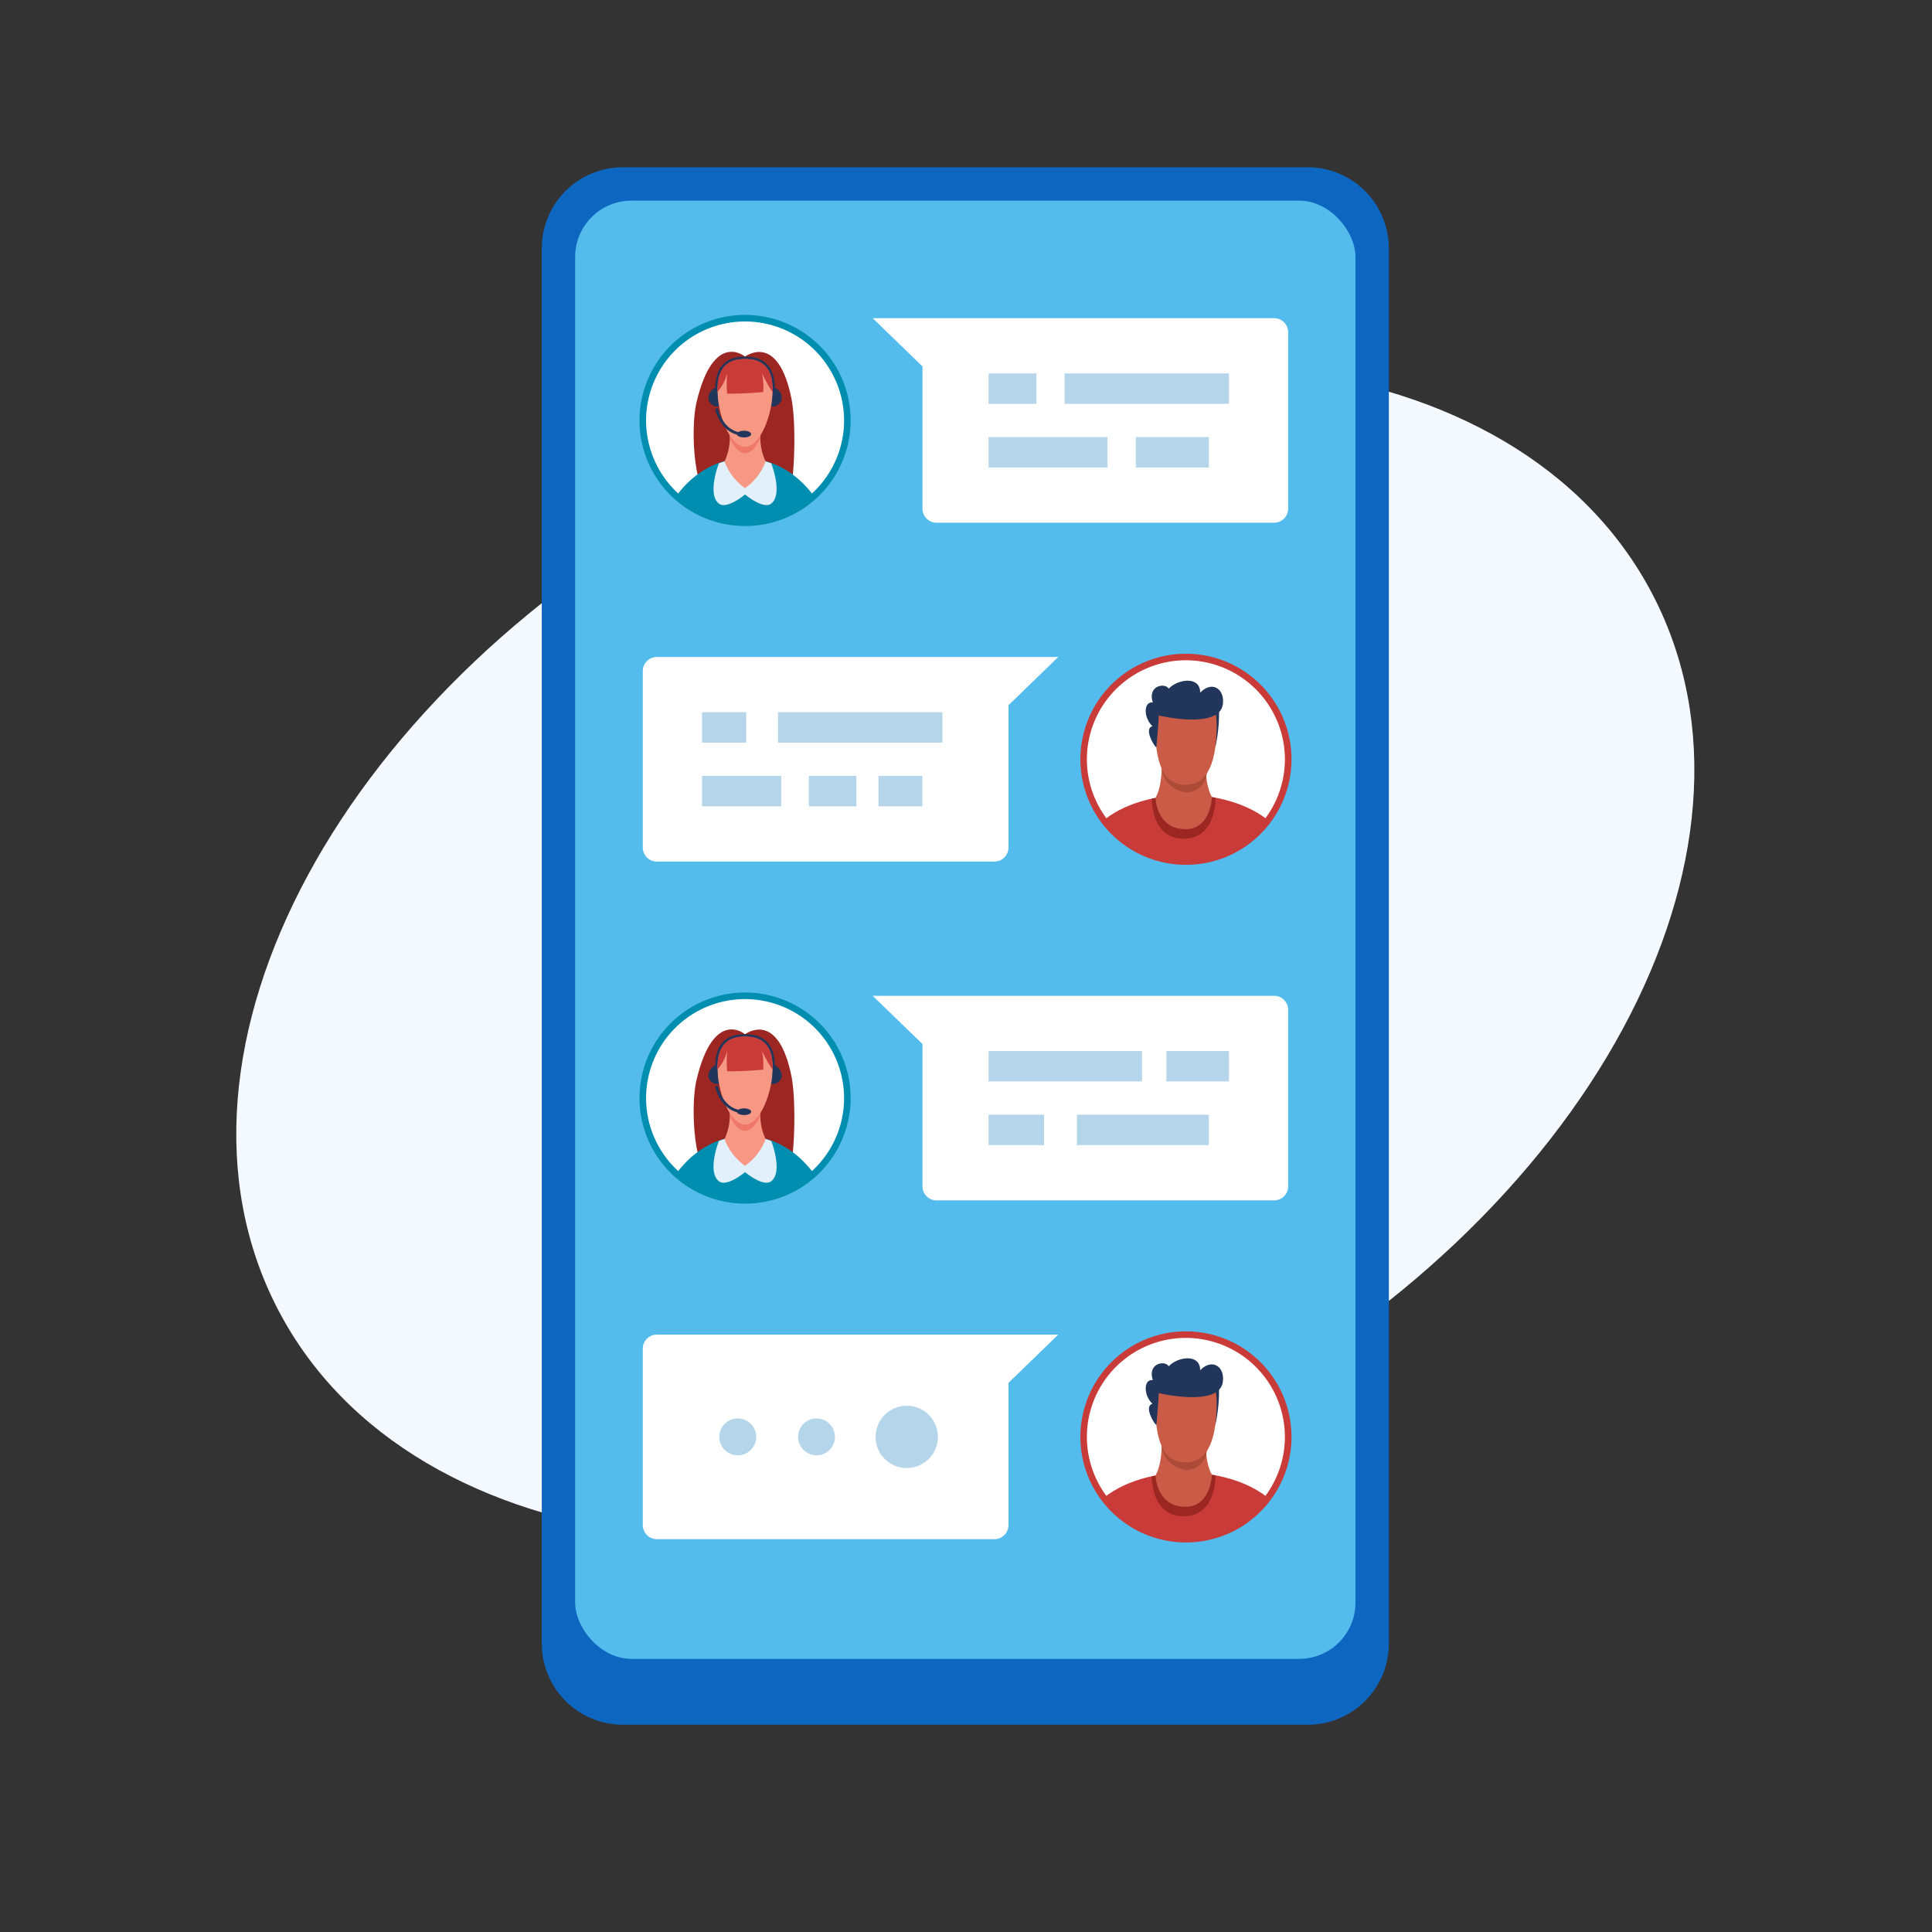 <svg xmlns="http://www.w3.org/2000/svg" xmlns:xlink="http://www.w3.org/1999/xlink" width="206" height="206" viewBox="0 0 206 206">
  <rect x="0" y="0" width="206" height="206" fill="#333333" stroke="none"/>
  <defs>
    <clipPath id="clip-path">
      <rect id="Rectángulo_5661" data-name="Rectángulo 5661" width="155.47" height="166.067" fill="none"/>
    </clipPath>
    <clipPath id="clip-path-2">
      <path id="Trazado_108291" data-name="Trazado 108291" d="M353.089,214.976a10.905,10.905,0,1,0,10.905-10.905,10.874,10.874,0,0,0-10.905,10.905" transform="translate(-353.089 -204.071)" fill="none"/>
    </clipPath>
    <clipPath id="clip-path-4">
      <path id="Trazado_108307" data-name="Trazado 108307" d="M169.4,356.156a10.905,10.905,0,1,0,10.905-10.905A10.874,10.874,0,0,0,169.4,356.156" transform="translate(-169.402 -345.251)" fill="none"/>
    </clipPath>
    <clipPath id="clip-path-6">
      <path id="Trazado_108322" data-name="Trazado 108322" d="M169.4,73.8a10.905,10.905,0,1,0,10.905-10.905A10.875,10.875,0,0,0,169.4,73.8" transform="translate(-169.402 -62.893)" fill="none"/>
    </clipPath>
    <clipPath id="clip-path-8">
      <path id="Trazado_108337" data-name="Trazado 108337" d="M353.089,497.334a10.905,10.905,0,1,0,10.905-10.905,10.875,10.875,0,0,0-10.905,10.905" transform="translate(-353.089 -486.429)" fill="none"/>
    </clipPath>
  </defs>
  <g id="Grupo_62394" data-name="Grupo 62394" transform="translate(0 -0.205)">
    <rect id="Rectángulo_5692" data-name="Rectángulo 5692" width="206" height="206" transform="translate(0 0.205)" fill="none"/>
    <g id="Grupo_62395" data-name="Grupo 62395" transform="translate(25.191 18.039)">
      <g id="Grupo_62354" data-name="Grupo 62354">
        <g id="Grupo_62353" data-name="Grupo 62353" clip-path="url(#clip-path)">
          <path id="Trazado_108280" data-name="Trazado 108280" d="M151.026,106.764c14.275,27.451-6.967,66.767-47.444,87.815S18.72,210.436,4.446,182.986s6.967-66.767,47.444-87.815,84.862-15.857,99.136,11.594" transform="translate(0 -61.195)" fill="#f3f9ff"/>
          <path id="Trazado_108281" data-name="Trazado 108281" d="M135.955,166.067h73.021a8.649,8.649,0,0,0,8.649-8.649V8.649A8.649,8.649,0,0,0,208.976,0H135.955a8.649,8.649,0,0,0-8.649,8.649V157.417a8.649,8.649,0,0,0,8.649,8.649" transform="translate(-94.73)" fill="#0d66bf"/>
          <rect id="Rectángulo_5656" data-name="Rectángulo 5656" width="83.202" height="155.485" rx="6" transform="translate(36.134 3.559)" fill="#53bced"/>
          <path id="Trazado_108282" data-name="Trazado 108282" d="M308.012,62.893h-42.8l5.307,5.145V83.2a1.5,1.5,0,0,0,1.5,1.5h35.991a1.5,1.5,0,0,0,1.5-1.5V64.392a1.5,1.5,0,0,0-1.5-1.5" transform="translate(-197.35 -46.8)" fill="#fff"/>
          <rect id="Rectángulo_5657" data-name="Rectángulo 5657" width="5.102" height="3.245" transform="translate(80.215 21.982)" fill="#b5d6ea"/>
          <rect id="Rectángulo_5658" data-name="Rectángulo 5658" width="17.525" height="3.245" transform="translate(88.32 21.982)" fill="#b5d6ea"/>
          <rect id="Rectángulo_5659" data-name="Rectángulo 5659" width="7.789" height="3.245" transform="translate(95.916 28.77)" fill="#b5d6ea"/>
          <rect id="Rectángulo_5660" data-name="Rectángulo 5660" width="12.681" height="3.245" transform="translate(80.215 28.77)" fill="#b5d6ea"/>
          <path id="Trazado_108283" data-name="Trazado 108283" d="M374.9,214.977a10.905,10.905,0,1,1-10.905-10.905A10.873,10.873,0,0,1,374.9,214.977" transform="translate(-262.739 -151.853)" fill="#fff"/>
        </g>
      </g>
      <g id="Grupo_62356" data-name="Grupo 62356" transform="translate(90.35 52.219)">
        <g id="Grupo_62355" data-name="Grupo 62355" clip-path="url(#clip-path-2)">
          <path id="Trazado_108284" data-name="Trazado 108284" d="M405.7,225.531a17.131,17.131,0,0,1-.391,4.16l-.911-4.069Z" transform="translate(-391.267 -220.04)" fill="#22365b"/>
          <path id="Trazado_108285" data-name="Trazado 108285" d="M377.383,264.825c.594,3.571-5.759,5.818-9.388,5.818s-10.64-2.641-9.324-5.818c1.933-1.933,5.4-3.22,9.356-3.22s7.423,1.287,9.356,3.22" transform="translate(-357.122 -246.883)" fill="#c93b38"/>
          <path id="Trazado_108286" data-name="Trazado 108286" d="M381.48,262.073s-.1,4.271,3.409,4.271,3.393-4.367,3.393-4.367a19.415,19.415,0,0,0-6.8.1" transform="translate(-374.215 -246.971)" fill="#9c2622"/>
          <path id="Trazado_108287" data-name="Trazado 108287" d="M388.5,244.054s-.4,2.979.566,4.709c0,0-.092,3.386-2.775,3.416-3.151.035-3.237-3.335-3.237-3.335.966-1.73.594-4.79.594-4.79Z" transform="translate(-375.389 -233.823)" fill="#ca5c47"/>
          <path id="Trazado_108288" data-name="Trazado 108288" d="M390.124,247.588a2.992,2.992,0,0,1,.315,1.29,2.222,2.222,0,0,1-2.108,2.007,2.9,2.9,0,0,1-2.692-2.519.762.762,0,0,1,.665-.778Z" transform="translate(-377.31 -236.453)" fill="#ab4b38"/>
          <path id="Trazado_108289" data-name="Trazado 108289" d="M389.441,222.342c0,4.923-1.47,6.4-3.284,6.4s-3.284-1.156-3.284-6.4c0-2.713,1.47-3.429,3.284-3.429s3.284.716,3.284,3.429" transform="translate(-375.252 -215.115)" fill="#ca5c47"/>
          <path id="Trazado_108290" data-name="Trazado 108290" d="M380.1,221.069s.218-2.276.26-3.414c0,0,6.42,1.534,6.827-1.176.242-1.614-1.109-2.6-2.414-1.264.007-1.79-2.376-1.459-3.36-.421-.358-.661-2.29-.354-1.693,1.471-1.026-.114-.974,1.675-.035,2.526-.912.243.085,2.017.414,2.278" transform="translate(-372.345 -211.418)" fill="#22365b"/>
        </g>
      </g>
      <g id="Grupo_62358" data-name="Grupo 62358">
        <g id="Grupo_62357" data-name="Grupo 62357" clip-path="url(#clip-path)">
          <path id="Trazado_108292" data-name="Trazado 108292" d="M362.979,225.216a11.254,11.254,0,1,1,7.8-3.136,11.206,11.206,0,0,1-7.8,3.136m0-21.811a10.556,10.556,0,1,0,10.556,10.556,10.568,10.568,0,0,0-10.556-10.556" transform="translate(-261.724 -150.837)" fill="#c93b38"/>
          <path id="Trazado_108293" data-name="Trazado 108293" d="M170.9,204.072h42.8l-5.307,5.145v15.167a1.5,1.5,0,0,1-1.5,1.5H170.9a1.5,1.5,0,0,1-1.5-1.5V205.571a1.5,1.5,0,0,1,1.5-1.5" transform="translate(-126.055 -151.853)" fill="#fff"/>
          <rect id="Rectángulo_5662" data-name="Rectángulo 5662" width="4.712" height="3.245" transform="translate(49.663 58.107)" fill="#b5d6ea"/>
          <rect id="Rectángulo_5663" data-name="Rectángulo 5663" width="17.525" height="3.245" transform="translate(57.768 58.107)" fill="#b5d6ea"/>
          <rect id="Rectángulo_5664" data-name="Rectángulo 5664" width="4.677" height="3.245" transform="translate(68.476 64.896)" fill="#b5d6ea"/>
          <rect id="Rectángulo_5665" data-name="Rectángulo 5665" width="8.445" height="3.245" transform="translate(49.663 64.896)" fill="#b5d6ea"/>
          <rect id="Rectángulo_5666" data-name="Rectángulo 5666" width="5.07" height="3.245" transform="translate(61.055 64.896)" fill="#b5d6ea"/>
          <path id="Trazado_108294" data-name="Trazado 108294" d="M191.212,356.156a10.905,10.905,0,1,1-10.905-10.905,10.873,10.873,0,0,1,10.905,10.905" transform="translate(-126.055 -256.906)" fill="#fff"/>
        </g>
      </g>
      <g id="Grupo_62360" data-name="Grupo 62360" transform="translate(43.347 88.345)">
        <g id="Grupo_62359" data-name="Grupo 62359" clip-path="url(#clip-path-4)">
          <path id="Trazado_108295" data-name="Trazado 108295" d="M196.164,369.99c2,.894,3.626,6.107,4.369,5.214.816-.981,1.043-8.126.494-10.9-1.435-7.237-4.955-4.526-4.955-4.526s-3.364-2.869-5.193,4.936c-.644,2.75-.317,10.379,1.99,10.589,1.123.1,1.088-4.712,3.089-5.606Z" transform="translate(-185.166 -355.68)" fill="#9c2622"/>
          <path id="Trazado_108296" data-name="Trazado 108296" d="M195.981,409.423a12.138,12.138,0,0,1-16.812,0c1.737-3.473,4.852-5.786,8.406-5.786s6.67,2.313,8.406,5.786" transform="translate(-176.67 -388.697)" fill="#008eb0"/>
          <path id="Trazado_108297" data-name="Trazado 108297" d="M205.032,404.179s1.282,3.263,0,4.289c-.843.674-2.794-.969-2.794-.969s-1.951,1.644-2.794.969c-1.282-1.026,0-4.289,0-4.289a7.531,7.531,0,0,1,5.588,0" transform="translate(-191.333 -388.701)" fill="#e1f0fa"/>
          <path id="Trazado_108298" data-name="Trazado 108298" d="M207.36,391.047a5.931,5.931,0,0,0,.476,3.557,6.064,6.064,0,0,1-2.193,2.847,6.064,6.064,0,0,1-2.193-2.847,5.932,5.932,0,0,0,.477-3.557Z" transform="translate(-194.738 -379.328)" fill="#f79885"/>
          <path id="Trazado_108299" data-name="Trazado 108299" d="M208.741,391.044a6.363,6.363,0,0,0-.088,1.069c-.445.96-1.012,1.62-1.627,1.62s-1.187-.663-1.629-1.627a6.305,6.305,0,0,0-.088-1.063Z" transform="translate(-196.121 -379.326)" fill="#f0786a"/>
          <path id="Trazado_108300" data-name="Trazado 108300" d="M196.757,375.288a1.034,1.034,0,1,0,1-1.307,1.184,1.184,0,0,0-1,1.307" transform="translate(-189.757 -366.629)" fill="#22365b"/>
          <path id="Trazado_108301" data-name="Trazado 108301" d="M221.483,375.288a1.034,1.034,0,1,1-1-1.307,1.184,1.184,0,0,1,1,1.307" transform="translate(-206.672 -366.629)" fill="#22365b"/>
          <path id="Trazado_108302" data-name="Trazado 108302" d="M206.391,365.52c0,2.589-1.321,6.1-2.95,6.1s-2.95-3.515-2.95-6.1,1.321-3.272,2.95-3.272,2.95.683,2.95,3.272" transform="translate(-192.535 -357.899)" fill="#f79885"/>
          <path id="Trazado_108303" data-name="Trazado 108303" d="M199.793,365.8c-.025-.286-.039-.566-.039-.837,0-2.721,1.322-3.439,2.95-3.439s2.95.718,2.95,3.439c0,.271-.014.552-.039.837h.246c.029-.311.045-.617.045-.911,0-2.859-1.433-3.615-3.2-3.615s-3.2.755-3.2,3.615c0,.294.016.6.045.911Z" transform="translate(-191.799 -357.178)" fill="#22365b"/>
          <path id="Trazado_108304" data-name="Trazado 108304" d="M203.44,362.248c-1.63,0-2.95.683-2.95,3.272q0,.119,0,.241h0a4.58,4.58,0,0,0,1.036-2,14.993,14.993,0,0,0,0,2.184c1.735.024,3.845-.171,3.845-.171a7.508,7.508,0,0,0-.118-1.987,16.191,16.191,0,0,0,1.129,2.011c0-.094.005-.187.005-.279,0-2.589-1.321-3.272-2.95-3.272" transform="translate(-192.535 -357.899)" fill="#c93b38"/>
          <path id="Trazado_108305" data-name="Trazado 108305" d="M202.585,385.7c-2.485,0-3.085-2.812-3.091-2.841l.3-.06c.021.106.557,2.6,2.792,2.6Z" transform="translate(-191.794 -373.192)" fill="#22365b"/>
          <path id="Trazado_108306" data-name="Trazado 108306" d="M210.109,392.5c0,.2-.344.358-.767.358s-.768-.16-.768-.358.344-.358.768-.358.767.16.767.358" transform="translate(-198.55 -380.144)" fill="#22365b"/>
        </g>
      </g>
      <g id="Grupo_62362" data-name="Grupo 62362">
        <g id="Grupo_62361" data-name="Grupo 62361" clip-path="url(#clip-path)">
          <path id="Trazado_108308" data-name="Trazado 108308" d="M179.292,366.394a11.255,11.255,0,1,1,7.794-3.136,11.2,11.2,0,0,1-7.794,3.136m0-21.81a10.555,10.555,0,1,0,10.556,10.556,10.568,10.568,0,0,0-10.556-10.556" transform="translate(-125.039 -255.89)" fill="#008eb0"/>
          <path id="Trazado_108309" data-name="Trazado 108309" d="M191.212,73.8a10.905,10.905,0,1,1-10.905-10.9,10.874,10.874,0,0,1,10.905,10.9" transform="translate(-126.055 -46.8)" fill="#fff"/>
        </g>
      </g>
      <g id="Grupo_62364" data-name="Grupo 62364" transform="translate(43.347 16.093)">
        <g id="Grupo_62363" data-name="Grupo 62363" clip-path="url(#clip-path-6)">
          <path id="Trazado_108310" data-name="Trazado 108310" d="M196.164,87.632c2,.894,3.626,6.107,4.369,5.214.816-.981,1.043-8.126.494-10.9-1.435-7.237-4.955-4.526-4.955-4.526s-3.364-2.869-5.193,4.936c-.644,2.75-.317,10.379,1.99,10.589,1.123.1,1.088-4.711,3.089-5.605Z" transform="translate(-185.166 -73.322)" fill="#9c2622"/>
          <path id="Trazado_108311" data-name="Trazado 108311" d="M195.981,127.065a12.138,12.138,0,0,1-16.812,0c1.737-3.473,4.852-5.786,8.406-5.786s6.67,2.313,8.406,5.786" transform="translate(-176.67 -106.339)" fill="#008eb0"/>
          <path id="Trazado_108312" data-name="Trazado 108312" d="M205.032,121.821s1.282,3.263,0,4.289c-.843.674-2.794-.97-2.794-.97s-1.951,1.644-2.794.97c-1.282-1.026,0-4.289,0-4.289a7.531,7.531,0,0,1,5.588,0" transform="translate(-191.333 -106.343)" fill="#e1f0fa"/>
          <path id="Trazado_108313" data-name="Trazado 108313" d="M207.36,108.689a5.931,5.931,0,0,0,.476,3.557,6.064,6.064,0,0,1-2.193,2.847,6.064,6.064,0,0,1-2.193-2.847,5.932,5.932,0,0,0,.477-3.557Z" transform="translate(-194.738 -96.97)" fill="#f79885"/>
          <path id="Trazado_108314" data-name="Trazado 108314" d="M208.741,108.686a6.367,6.367,0,0,0-.088,1.069c-.445.96-1.012,1.621-1.627,1.621s-1.187-.663-1.629-1.627a6.305,6.305,0,0,0-.088-1.063Z" transform="translate(-196.121 -96.968)" fill="#f0786a"/>
          <path id="Trazado_108315" data-name="Trazado 108315" d="M196.757,92.93a1.034,1.034,0,1,0,1-1.307,1.184,1.184,0,0,0-1,1.307" transform="translate(-189.757 -84.271)" fill="#22365b"/>
          <path id="Trazado_108316" data-name="Trazado 108316" d="M221.483,92.93a1.034,1.034,0,1,1-1-1.307,1.184,1.184,0,0,1,1,1.307" transform="translate(-206.672 -84.271)" fill="#22365b"/>
          <path id="Trazado_108317" data-name="Trazado 108317" d="M206.391,83.162c0,2.589-1.321,6.1-2.95,6.1s-2.95-3.515-2.95-6.1,1.321-3.273,2.95-3.273,2.95.683,2.95,3.273" transform="translate(-192.535 -75.54)" fill="#f79885"/>
          <path id="Trazado_108318" data-name="Trazado 108318" d="M199.793,83.447c-.025-.286-.039-.566-.039-.837,0-2.721,1.322-3.439,2.95-3.439s2.95.718,2.95,3.439c0,.271-.014.551-.039.837h.246c.029-.311.045-.617.045-.911,0-2.859-1.433-3.615-3.2-3.615s-3.2.755-3.2,3.615c0,.295.016.6.045.911Z" transform="translate(-191.799 -74.82)" fill="#22365b"/>
          <path id="Trazado_108319" data-name="Trazado 108319" d="M203.44,79.89c-1.63,0-2.95.683-2.95,3.273q0,.119,0,.241h0a4.58,4.58,0,0,0,1.036-2,15,15,0,0,0,0,2.184c1.735.023,3.845-.171,3.845-.171a7.508,7.508,0,0,0-.118-1.987,16.236,16.236,0,0,0,1.129,2.011c0-.094.005-.188.005-.279,0-2.589-1.321-3.273-2.95-3.273" transform="translate(-192.535 -75.541)" fill="#c93b38"/>
          <path id="Trazado_108320" data-name="Trazado 108320" d="M202.585,103.345c-2.485,0-3.085-2.812-3.091-2.84l.3-.061c.021.106.557,2.6,2.792,2.6Z" transform="translate(-191.794 -90.835)" fill="#22365b"/>
          <path id="Trazado_108321" data-name="Trazado 108321" d="M210.109,110.144c0,.2-.344.358-.767.358s-.768-.16-.768-.358.344-.358.768-.358.767.16.767.358" transform="translate(-198.55 -97.787)" fill="#22365b"/>
        </g>
      </g>
      <g id="Grupo_62366" data-name="Grupo 62366">
        <g id="Grupo_62365" data-name="Grupo 62365" clip-path="url(#clip-path)">
          <path id="Trazado_108323" data-name="Trazado 108323" d="M179.292,84.037a11.256,11.256,0,1,1,7.794-3.136,11.2,11.2,0,0,1-7.794,3.136m0-21.811a10.555,10.555,0,1,0,10.556,10.556,10.568,10.568,0,0,0-10.556-10.556" transform="translate(-125.039 -45.783)" fill="#008eb0"/>
          <path id="Trazado_108324" data-name="Trazado 108324" d="M308.012,345.251h-42.8l5.307,5.144v15.167a1.5,1.5,0,0,0,1.5,1.5h35.991a1.5,1.5,0,0,0,1.5-1.5V346.75a1.5,1.5,0,0,0-1.5-1.5" transform="translate(-197.35 -256.906)" fill="#fff"/>
          <rect id="Rectángulo_5669" data-name="Rectángulo 5669" width="16.365" height="3.245" transform="translate(80.215 94.233)" fill="#b5d6ea"/>
          <rect id="Rectángulo_5670" data-name="Rectángulo 5670" width="6.669" height="3.245" transform="translate(99.176 94.233)" fill="#b5d6ea"/>
          <rect id="Rectángulo_5671" data-name="Rectángulo 5671" width="14.072" height="3.245" transform="translate(89.633 101.021)" fill="#b5d6ea"/>
          <rect id="Rectángulo_5672" data-name="Rectángulo 5672" width="5.919" height="3.245" transform="translate(80.215 101.021)" fill="#b5d6ea"/>
          <path id="Trazado_108325" data-name="Trazado 108325" d="M170.9,486.429h42.8l-5.307,5.145V506.74a1.5,1.5,0,0,1-1.5,1.5H170.9a1.5,1.5,0,0,1-1.5-1.5V487.928a1.5,1.5,0,0,1,1.5-1.5" transform="translate(-126.055 -361.959)" fill="#fff"/>
          <path id="Trazado_108326" data-name="Trazado 108326" d="M205.227,523.333a1.965,1.965,0,1,1-1.965-1.965,1.965,1.965,0,0,1,1.965,1.965" transform="translate(-149.788 -387.958)" fill="#b5d6ea"/>
          <path id="Trazado_108327" data-name="Trazado 108327" d="M238.042,523.333a1.965,1.965,0,1,1-1.965-1.965,1.965,1.965,0,0,1,1.965,1.965" transform="translate(-174.206 -387.958)" fill="#b5d6ea"/>
          <path id="Trazado_108328" data-name="Trazado 108328" d="M273.058,519.391a3.321,3.321,0,1,1-3.321-3.321,3.321,3.321,0,0,1,3.321,3.321" transform="translate(-198.245 -384.015)" fill="#b5d6ea"/>
          <path id="Trazado_108329" data-name="Trazado 108329" d="M374.9,497.334a10.905,10.905,0,1,1-10.905-10.905A10.874,10.874,0,0,1,374.9,497.334" transform="translate(-262.739 -361.959)" fill="#fff"/>
        </g>
      </g>
      <g id="Grupo_62368" data-name="Grupo 62368" transform="translate(90.35 124.47)">
        <g id="Grupo_62367" data-name="Grupo 62367" clip-path="url(#clip-path-8)">
          <path id="Trazado_108330" data-name="Trazado 108330" d="M405.7,507.888a17.13,17.13,0,0,1-.391,4.16l-.911-4.069Z" transform="translate(-391.267 -502.397)" fill="#22365b"/>
          <path id="Trazado_108331" data-name="Trazado 108331" d="M377.383,547.182c.594,3.571-5.759,5.818-9.388,5.818s-10.64-2.641-9.324-5.818c1.933-1.933,5.4-3.22,9.356-3.22s7.423,1.287,9.356,3.22" transform="translate(-357.122 -529.24)" fill="#c93b38"/>
          <path id="Trazado_108332" data-name="Trazado 108332" d="M381.48,544.431s-.1,4.271,3.409,4.271,3.393-4.366,3.393-4.366a19.407,19.407,0,0,0-6.8.1" transform="translate(-374.215 -529.329)" fill="#9c2622"/>
          <path id="Trazado_108333" data-name="Trazado 108333" d="M388.5,526.412s-.4,2.979.566,4.709c0,0-.092,3.386-2.775,3.416-3.151.035-3.237-3.335-3.237-3.335.966-1.73.594-4.79.594-4.79Z" transform="translate(-375.389 -516.181)" fill="#ca5c47"/>
          <path id="Trazado_108334" data-name="Trazado 108334" d="M390.124,529.946a2.991,2.991,0,0,1,.315,1.289,2.221,2.221,0,0,1-2.108,2.007,2.9,2.9,0,0,1-2.692-2.519.762.762,0,0,1,.665-.778Z" transform="translate(-377.31 -518.811)" fill="#ab4b38"/>
          <path id="Trazado_108335" data-name="Trazado 108335" d="M389.441,504.7c0,4.923-1.47,6.4-3.284,6.4s-3.284-1.156-3.284-6.4c0-2.713,1.47-3.429,3.284-3.429s3.284.716,3.284,3.429" transform="translate(-375.252 -497.473)" fill="#ca5c47"/>
          <path id="Trazado_108336" data-name="Trazado 108336" d="M380.1,503.427s.218-2.276.26-3.414c0,0,6.42,1.534,6.827-1.176.242-1.614-1.109-2.6-2.414-1.264.007-1.79-2.376-1.459-3.36-.421-.358-.661-2.29-.354-1.693,1.471-1.026-.114-.974,1.675-.035,2.526-.912.243.085,2.017.414,2.278" transform="translate(-372.345 -493.776)" fill="#22365b"/>
        </g>
      </g>
      <g id="Grupo_62370" data-name="Grupo 62370">
        <g id="Grupo_62369" data-name="Grupo 62369" clip-path="url(#clip-path)">
          <path id="Trazado_108338" data-name="Trazado 108338" d="M362.979,507.573a11.254,11.254,0,1,1,7.8-3.136,11.207,11.207,0,0,1-7.8,3.136m0-21.81a10.556,10.556,0,1,0,10.556,10.556,10.568,10.568,0,0,0-10.556-10.556" transform="translate(-261.724 -360.943)" fill="#c93b38"/>
        </g>
      </g>
    </g>
  </g>
</svg>
